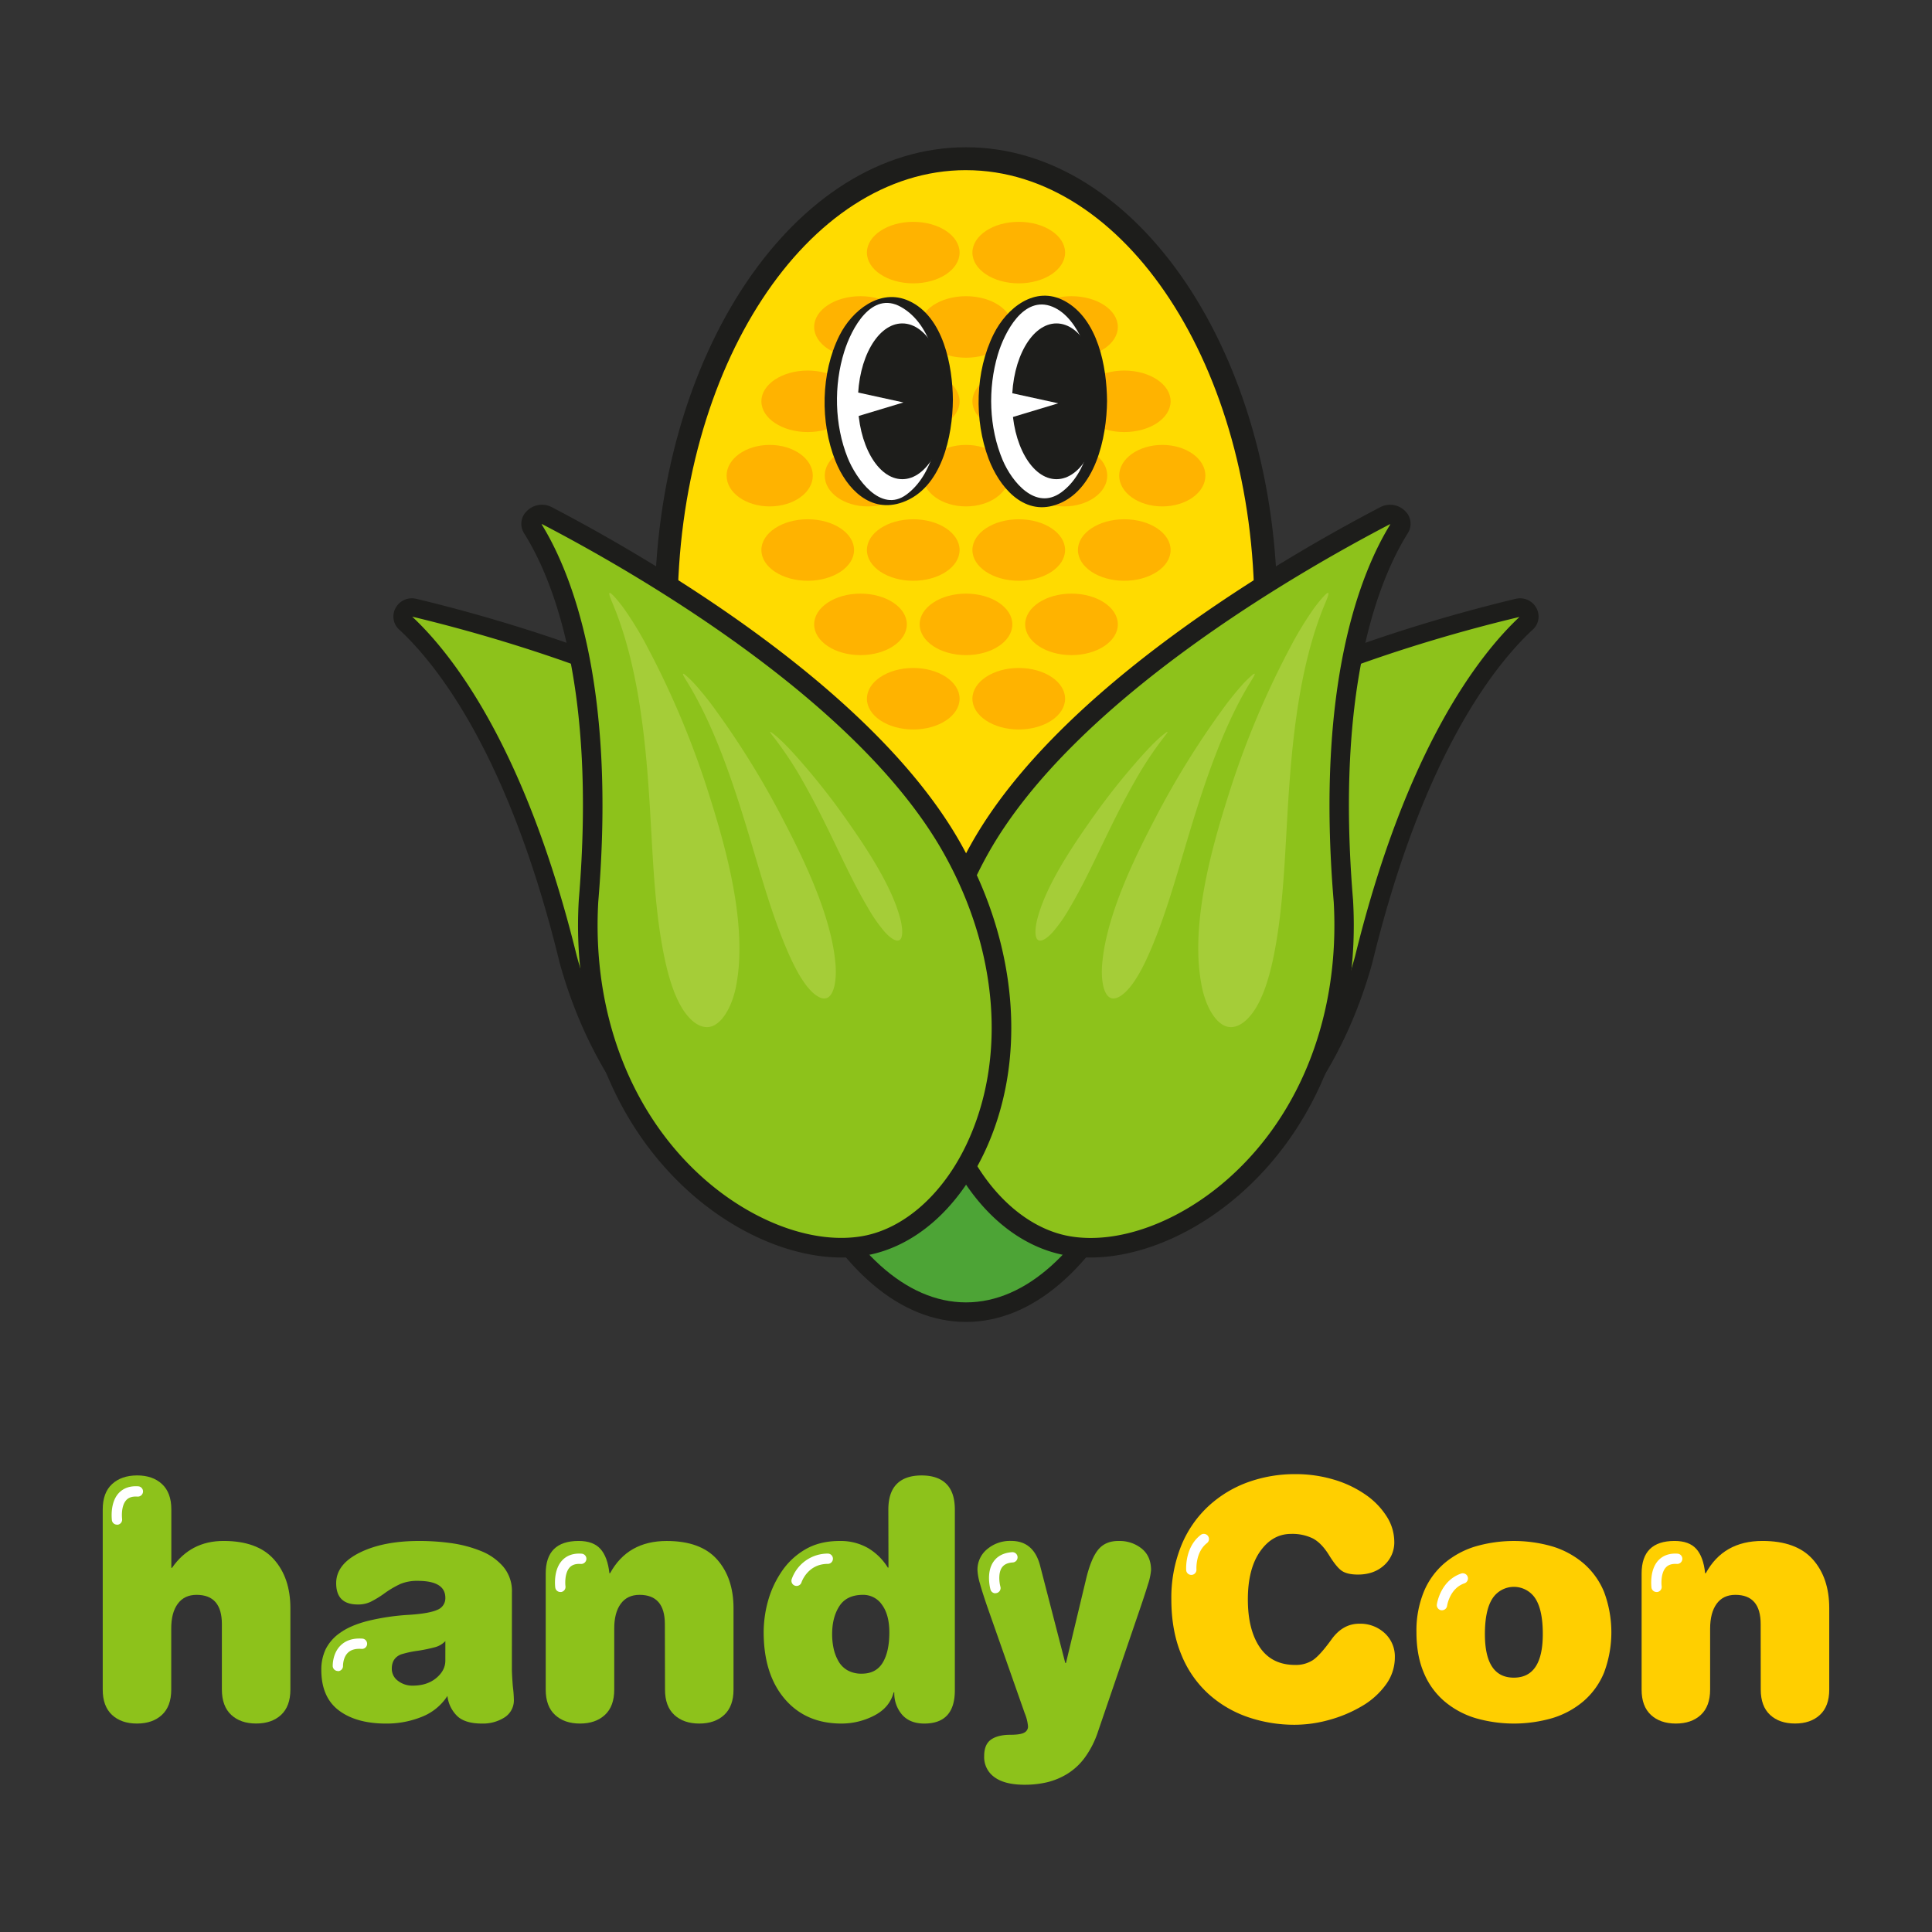 <svg id="Layer_1" data-name="Layer 1" xmlns="http://www.w3.org/2000/svg" viewBox="0 0 1024 1024"><rect x="0" y="0" width="1024" height="1024" fill="#333333" stroke="none"/><defs><style>.cls-1{fill:#8dc21b;}.cls-2{fill:#ffcf00;}.cls-3{fill:#fff;}.cls-4{fill:#1d1d1b;}.cls-5{fill:#4da436;}.cls-6{fill:#ffdb00;}.cls-7{fill:#ffb300;}.cls-8{fill:#a5cd38;}</style></defs><path class="cls-1" d="M117.6,860.81q0-15.49-13.4-15.51-6.51,0-10,4.76t-3.44,13.22v32.26q0,8.82-4.94,13.4t-13.22,4.58q-8.28,0-13.22-4.58t-4.93-13.4V800q0-8.82,4.93-13.39T72.65,782q8.28,0,13.22,4.59T90.81,800v31h.35q9.87-14.28,27.32-14.27,18,0,26.71,9.78t8.72,25.82v43.19q0,8.82-4.93,13.4t-13.22,4.58q-8.3,0-13.22-4.58t-4.94-13.4Z"/><path class="cls-1" d="M271.31,884.26q0,3.35.52,9.69a63.57,63.57,0,0,1,.53,6.7,10.77,10.77,0,0,1-4.93,9.61,21.3,21.3,0,0,1-12,3.26q-8.82,0-13-3.88a17.66,17.66,0,0,1-5.29-10.75A28.61,28.61,0,0,1,223.45,910a49.69,49.69,0,0,1-18.78,3.53q-15.85,0-25.11-7T170.3,885a25.2,25.2,0,0,1,2.29-10.84,23.21,23.21,0,0,1,7.67-8.72q5.38-3.89,14.46-6.26A121.15,121.15,0,0,1,217,855.88q10.58-.71,14.81-2.65a6.55,6.55,0,0,0,4.23-6.34q0-9-14.63-9a22.93,22.93,0,0,0-9.25,1.67,51.2,51.2,0,0,0-8.73,5.2,53.83,53.83,0,0,1-7,4.24,15.39,15.39,0,0,1-6.79,1.41q-11.46,0-11.46-11.29,0-10,12.52-16.21t31.73-6.17a121.53,121.53,0,0,1,16.57,1.14A66.35,66.35,0,0,1,254.74,822a30.35,30.35,0,0,1,12,8.38,20,20,0,0,1,4.59,13.48ZM236.05,869.8a11.69,11.69,0,0,1-5.55,3.27,84.16,84.16,0,0,1-8.9,1.85,53.1,53.1,0,0,0-9,1.93q-4.94,1.95-4.94,7.58a7.86,7.86,0,0,0,3.26,6.44,12.37,12.37,0,0,0,7.85,2.55q7.58,0,12.42-4t4.85-9.25Z"/><path class="cls-1" d="M352.39,860.81q0-15.49-13.4-15.51-6.53,0-10,4.76t-3.43,13.22v32.26q0,8.82-4.94,13.4t-13.22,4.58q-8.28,0-13.22-4.58t-4.94-13.4V834q0-17.26,17.45-17.27,7.75,0,11.55,4.23T323,833.85h.35q9.34-17.1,30-17.1,18,0,26.7,9.78t8.73,25.82v43.19q0,8.82-4.94,13.4t-13.22,4.58q-8.28,0-13.22-4.58t-4.93-13.4Z"/><path class="cls-1" d="M470.84,800.18q0-9.16,4.49-13.66t13.13-4.5q8.64,0,13.14,4.5t4.49,13.66v95.71q0,17.64-16.21,17.63-7.59,0-11.73-4.67A17.27,17.27,0,0,1,474,897h-.35q-2.12,8.12-10.4,12.34A37.54,37.54,0,0,1,446,913.52q-19,0-30.14-13.13t-11.1-35.52a62.4,62.4,0,0,1,2.11-15.6,53.07,53.07,0,0,1,7-15.69,38.36,38.36,0,0,1,12.6-12.16q7.75-4.67,18.51-4.67a29.2,29.2,0,0,1,15,3.7,30.82,30.82,0,0,1,10.58,10.4h.35Zm-3.35,50.41a12,12,0,0,0-10.05-5.29q-8.64,0-12.51,5.91t-3.88,14.89a35.6,35.6,0,0,0,.79,7.67,23.56,23.56,0,0,0,2.56,6.7,12.76,12.76,0,0,0,4.85,4.85,14.9,14.9,0,0,0,7.49,1.76q7.58,0,11.1-5.82t3.53-16Q471.37,855.88,467.49,850.59Z"/><path class="cls-1" d="M575.54,837.37q2.65-11.28,6.52-16T593,816.75a18.65,18.65,0,0,1,12.08,4c3.35,2.71,5,6.52,5,11.46a32.69,32.69,0,0,1-1.67,7.67q-1.68,5.55-5.2,15.77l-21.16,61.87a49.76,49.76,0,0,1-7,13.93,33.18,33.18,0,0,1-9.34,8.72A37.15,37.15,0,0,1,555,944.63a51.41,51.41,0,0,1-11.9,1.32q-10.58,0-16-4a13,13,0,0,1-5.47-11.2q0-6.16,3.62-8.72t10.31-2.56q5.28,0,7.31-1.14a3.59,3.59,0,0,0,2-3.27,23.24,23.24,0,0,0-1.76-7.05l-19.39-55.17q-3-8.62-4.32-13.48a30.57,30.57,0,0,1-1.32-7.14,14,14,0,0,1,5.11-11.11,18.79,18.79,0,0,1,12.69-4.4q12.17,0,15.51,13.57l13.22,51.12H565Z"/><path class="cls-2" d="M626.13,819.13a58.53,58.53,0,0,1,14.63-21.07,61.72,61.72,0,0,1,21.07-12.6,73.27,73.27,0,0,1,24.59-4.14,70.46,70.46,0,0,1,20.53,2.9,58.13,58.13,0,0,1,16.84,8A40.16,40.16,0,0,1,735,803.79a25.07,25.07,0,0,1,4,13.31,16.22,16.22,0,0,1-5.37,12.51q-5.39,4.93-13.84,4.94c-3.76,0-6.61-.64-8.55-1.94s-4.26-4.17-7-8.64q-3.88-6.16-8.37-8.55A24.7,24.7,0,0,0,684.3,813q-9.87,0-16.39,9.26t-6.52,25.47q0,16.05,6.34,25.38t18.69,9.34a16.53,16.53,0,0,0,9.43-2.55q3.78-2.55,9.78-10.84,6-8.46,14.81-8.46a19,19,0,0,1,13.48,5,16.75,16.75,0,0,1,5.38,12.78,24.42,24.42,0,0,1-4.85,14.63,41.31,41.31,0,0,1-12.78,11.37,70.31,70.31,0,0,1-17.27,7.23,68.28,68.28,0,0,1-18,2.55,75.89,75.89,0,0,1-24.95-4.05,60.63,60.63,0,0,1-20.88-12.25A56.83,56.83,0,0,1,626.13,877q-5.28-12.69-5.29-29.26A73.53,73.53,0,0,1,626.13,819.13Z"/><path class="cls-2" d="M754.63,843.72a39.88,39.88,0,0,1,10.93-15.16,46,46,0,0,1,16.39-8.9,73.31,73.31,0,0,1,40.9,0,46,46,0,0,1,16.39,8.9,40,40,0,0,1,10.93,15.16,61,61,0,0,1,0,42.83,40,40,0,0,1-10.93,15.16,46.11,46.11,0,0,1-16.39,8.9,73.31,73.31,0,0,1-40.9,0,46.11,46.11,0,0,1-16.39-8.9,39.88,39.88,0,0,1-10.93-15.16q-3.89-9.16-3.88-21.5A54.31,54.31,0,0,1,754.63,843.72Zm59.14,3.52a13.56,13.56,0,0,0-22.74,0q-4,6.18-4,18.86,0,23.1,15.34,23.09t15.34-23.09Q817.74,853.41,813.77,847.24Z"/><path class="cls-2" d="M933.19,860.81q0-15.49-13.4-15.51-6.51,0-9.95,4.76t-3.44,13.22v32.26q0,8.82-4.94,13.4t-13.22,4.58q-8.28,0-13.22-4.58t-4.93-13.4V834q0-17.26,17.45-17.27,7.76,0,11.54,4.23t4.67,12.87h.36q9.33-17.1,30-17.1,18,0,26.71,9.78t8.72,25.82v43.19q0,8.82-4.93,13.4t-13.22,4.58q-8.29,0-13.22-4.58t-4.94-13.4Z"/><path class="cls-3" d="M62,808.1a2.73,2.73,0,0,1-2.7-2.36c0-.37-1.19-9.22,3.67-14.41,2.49-2.65,6-3.85,10.3-3.55a2.72,2.72,0,0,1,2.53,2.91,2.76,2.76,0,0,1-2.91,2.54c-2.67-.18-4.61.41-5.93,1.83-3.06,3.27-2.26,9.88-2.25,10a2.73,2.73,0,0,1-2.34,3.07A2.3,2.3,0,0,1,62,808.1Z"/><path class="cls-3" d="M297,843.8a2.74,2.74,0,0,1-2.7-2.36c-.05-.38-1.19-9.22,3.67-14.41,2.49-2.66,6-3.87,10.3-3.55a2.72,2.72,0,0,1,2.53,2.91,2.77,2.77,0,0,1-2.91,2.53c-2.67-.18-4.59.42-5.92,1.83-2.56,2.72-2.5,8.11-2.26,10a2.73,2.73,0,0,1-2.34,3.06A2.31,2.31,0,0,1,297,843.8Z"/><path class="cls-3" d="M878,843.8a2.74,2.74,0,0,1-2.7-2.36c0-.38-1.18-9.22,3.67-14.41,2.49-2.66,6-3.87,10.3-3.55a2.73,2.73,0,0,1-.38,5.44c-2.66-.18-4.6.42-5.92,1.83-2.56,2.72-2.5,8.11-2.26,10a2.73,2.73,0,0,1-2.34,3.06A2.31,2.31,0,0,1,878,843.8Z"/><path class="cls-3" d="M631.41,834.73a2.71,2.71,0,0,1-2.71-2.51c0-.49-.81-12,7.58-18.58a2.73,2.73,0,1,1,3.37,4.29c-6.07,4.77-5.52,13.79-5.51,13.88a2.73,2.73,0,0,1-2.52,2.92Z"/><path class="cls-3" d="M422.21,840.58a2.79,2.79,0,0,1-.85-.13,2.73,2.73,0,0,1-1.75-3.43,20.25,20.25,0,0,1,19.13-13.59,2.73,2.73,0,1,1,0,5.46c-10.54,0-13.81,9.42-13.94,9.82A2.73,2.73,0,0,1,422.21,840.58Z"/><path class="cls-3" d="M764.28,853.47l-.39,0a2.73,2.73,0,0,1-2.32-3.07c.07-.52,1.89-12.62,12.86-16.38a2.73,2.73,0,0,1,1.77,5.17c-7.76,2.65-9.17,11.59-9.22,12A2.74,2.74,0,0,1,764.28,853.47Z"/><path class="cls-3" d="M527.6,844.48a2.72,2.72,0,0,1-2.62-2c-.11-.36-2.47-9,1.61-14.78,2.09-3,5.35-4.65,9.69-5a2.73,2.73,0,1,1,.39,5.44c-2.65.19-4.49,1.06-5.61,2.64-2.15,3.06-1.33,8.38-.83,10.18a2.72,2.72,0,0,1-2.63,3.46Z"/><path class="cls-3" d="M179.08,885.67a2.73,2.73,0,0,1-2.73-2.62c0-.28-.18-6.75,4.26-11,2.78-2.69,6.62-3.87,11.43-3.55a2.73,2.73,0,0,1-.38,5.45c-3.18-.24-5.61.45-7.23,2-2.7,2.58-2.62,6.91-2.62,7a2.73,2.73,0,0,1-2.65,2.8Z"/><path class="cls-1" d="M723,508C690.78,626.62,588.65,667.1,541.59,643.08s-54.68-128.2,24.47-208.42C631,368.88,755,333.93,804.47,322.12c4.85-1.16,8.31,4.66,4.72,8C786.65,351,749.42,400.21,723,508Z"/><path class="cls-4" d="M572.1,654.53c-12.19,0-23.37-2.36-32.72-7.13-18.62-9.5-31.85-30.74-36.29-58.26-6.54-40.53,5.65-103.3,59.51-157.89,65.63-66.51,190.22-101.78,240.74-113.86a9.81,9.81,0,0,1,11,4.94,9.3,9.3,0,0,1-1.9,11.33c-20.16,18.66-58,66.28-84.79,175.45l0,.12c-17,62.8-55.86,111.68-106.5,134.11C604.39,650.77,587.45,654.53,572.1,654.53ZM805.35,327c-50.23,11.9-172.17,46.51-235.83,111-51.31,52-63,111.34-56.84,149.53C516.62,612,528,630.67,543.8,638.75c18.54,9.48,46,7.86,73.44-4.29,47.94-21.23,84.76-67.78,101-127.72C745.44,396.1,784.26,346.78,805.35,327Z"/><path class="cls-1" d="M301,508c32.21,118.67,134.34,159.15,181.4,135.13s54.68-128.2-24.47-208.42c-64.89-65.78-189-100.73-238.41-112.54-4.85-1.16-8.31,4.66-4.72,8C237.35,351,274.58,400.21,301,508Z"/><path class="cls-4" d="M451.9,654.53c-15.36,0-32.29-3.76-49.07-11.19-50.64-22.43-89.46-71.31-106.5-134.11l0-.12c-26.79-109.18-64.63-156.79-84.79-175.45a9.3,9.3,0,0,1-1.9-11.33,9.8,9.8,0,0,1,11-4.94c50.52,12.08,175.11,47.35,240.74,113.86,53.86,54.59,66.05,117.36,59.51,157.9-4.45,27.51-17.68,48.75-36.3,58.25C475.27,652.17,464.08,654.53,451.9,654.53ZM305.72,506.74c16.28,59.94,53.1,106.49,101,127.72,27.44,12.15,54.89,13.76,73.44,4.29C496,630.67,507.38,612,511.32,587.6c6.17-38.19-5.53-97.52-56.84-149.53-63.84-64.71-186.29-99.33-236-111.22C239.52,346.5,278.48,395.79,305.72,506.74Z"/><ellipse class="cls-5" cx="512" cy="442.67" rx="121.76" ry="252.8"/><path class="cls-4" d="M512,700.65c-34.62,0-66.85-27.33-90.76-77-23.33-48.43-36.18-112.71-36.18-181s12.85-132.57,36.18-181c23.91-49.64,56.14-77,90.76-77s66.86,27.34,90.76,77c23.33,48.43,36.18,112.72,36.18,181s-12.85,132.57-36.18,181C578.86,673.32,546.62,700.65,512,700.65ZM512,195c-64.28,0-116.58,111.09-116.58,247.63S447.72,690.29,512,690.29,628.57,579.21,628.57,442.67,576.28,195,512,195Z"/><ellipse class="cls-6" cx="512" cy="323.53" rx="158.92" ry="239.41"/><path class="cls-4" d="M512,569c-91,0-165-110.12-165-245.48S421,78.05,512,78.05,677,188.17,677,323.53,603,569,512,569Zm0-478.82c-84.28,0-152.85,104.68-152.85,233.34S427.72,556.87,512,556.87,664.85,452.2,664.85,323.53,596.28,90.19,512,90.19Z"/><ellipse class="cls-7" cx="512" cy="173.29" rx="24.56" ry="16.3"/><ellipse class="cls-7" cx="567.92" cy="173.29" rx="24.56" ry="16.3"/><ellipse class="cls-7" cx="456.08" cy="173.29" rx="24.56" ry="16.3"/><ellipse class="cls-7" cx="512" cy="330.93" rx="24.56" ry="16.3"/><ellipse class="cls-7" cx="567.92" cy="330.93" rx="24.56" ry="16.3"/><ellipse class="cls-7" cx="456.08" cy="330.93" rx="24.56" ry="16.3"/><ellipse class="cls-7" cx="484.04" cy="212.7" rx="24.56" ry="16.3"/><ellipse class="cls-7" cx="539.96" cy="212.7" rx="24.56" ry="16.3"/><ellipse class="cls-7" cx="595.89" cy="212.7" rx="24.56" ry="16.3"/><ellipse class="cls-7" cx="428.11" cy="212.7" rx="24.56" ry="16.3"/><ellipse class="cls-7" cx="484.04" cy="291.52" rx="24.56" ry="16.3"/><ellipse class="cls-7" cx="539.96" cy="291.52" rx="24.56" ry="16.3"/><ellipse class="cls-7" cx="595.89" cy="291.52" rx="24.56" ry="16.3"/><ellipse class="cls-7" cx="428.11" cy="291.52" rx="24.56" ry="16.3"/><ellipse class="cls-7" cx="459.98" cy="252.11" rx="22.84" ry="16.3"/><ellipse class="cls-7" cx="512" cy="252.11" rx="22.84" ry="16.3"/><ellipse class="cls-7" cx="564.02" cy="252.11" rx="22.84" ry="16.3"/><ellipse class="cls-7" cx="616.04" cy="252.11" rx="22.84" ry="16.3"/><ellipse class="cls-7" cx="407.96" cy="252.11" rx="22.84" ry="16.3"/><ellipse class="cls-7" cx="484.04" cy="133.88" rx="24.56" ry="16.3"/><ellipse class="cls-7" cx="539.96" cy="133.88" rx="24.56" ry="16.3"/><ellipse class="cls-7" cx="484.04" cy="370.34" rx="24.56" ry="16.3"/><ellipse class="cls-7" cx="539.96" cy="370.34" rx="24.56" ry="16.3"/><path class="cls-1" d="M712.08,477.68c7.14,124.91-87.57,193-146.13,182.62s-103.08-110-46.75-210.43C565.38,367.51,685.41,298.74,734,273.39c4.76-2.48,10.48,2.24,7.82,6.48C725.07,306.54,702.61,365.05,712.08,477.68Z"/><path class="cls-4" d="M578,666.5a74.57,74.57,0,0,1-12.89-1.09c-25.6-4.52-48.45-24.35-62.69-54.4-22.79-48.09-18.19-109.28,12.31-163.67C561.44,363.94,682,294.7,731.59,268.8A11.26,11.26,0,0,1,745,271.11a9.31,9.31,0,0,1,1.16,11.51c-14.92,23.78-38.54,80.7-29,194.63v.14c3.54,61.85-18,118.28-59.12,154.83C633.57,654,604,666.5,578,666.5ZM736.78,277.89a.87.87,0,0,0-.39.1c-48.83,25.47-167.27,93.45-212.67,174.42-28.86,51.47-33.34,109.09-12,154.16,12.6,26.58,33.21,44.76,55.12,48.63,25.65,4.51,58-7.25,84.39-30.73,38.72-34.42,59-87.78,55.67-146.43-9.71-115.67,14.39-174.82,30-200.14Z"/><path class="cls-1" d="M311.92,477.68c-7.14,124.91,87.57,193,146.13,182.62s103.08-110,46.75-210.43C458.62,367.51,338.59,298.74,290,273.39c-4.76-2.48-10.48,2.24-7.82,6.48C298.93,306.54,321.39,365.05,311.92,477.68Z"/><path class="cls-4" d="M446.05,666.5c-26,0-55.62-12.46-80.18-34.28-41.11-36.55-62.66-93-59.12-154.83v-.14c9.58-113.93-14-170.84-29-194.63A9.31,9.31,0,0,1,279,271.11a11.26,11.26,0,0,1,13.45-2.31c49.64,25.9,170.15,95.14,216.91,178.54,30.5,54.39,35.1,115.57,12.31,163.66-14.24,30.06-37.09,49.89-62.68,54.41A74.86,74.86,0,0,1,446.05,666.5ZM317.09,478c-3.34,58.65,17,112,55.67,146.43,26.42,23.48,58.77,35.25,84.39,30.73,21.91-3.87,42.52-22.05,55.12-48.63,21.35-45.07,16.87-102.7-12-154.16-45.4-81-163.84-149-212.66-174.42a.77.77,0,0,0-.55-.09C302.7,303.22,326.81,362.38,317.09,478Z"/><ellipse class="cls-3" cx="471.15" cy="212.7" rx="30.64" ry="53.73"/><path class="cls-4" d="M498.54,213.57c-.13,16.36-3.93,38.17-18.16,48.61-13.68,10-26.7-8.55-31.11-19.56-7-17.5-7.41-38.4-1.79-56.31,3.83-12.18,14.42-32.33,30-23.65,16.68,9.3,20.94,33.69,21.08,50.91,0,1.21,6.5.23,6.49-1.74-.15-17.78-4.94-44-23.3-52.35-15.36-7-30.31,5.24-36.86,18.41-9.89,19.85-10.26,46-2.08,66.47,5.91,14.77,18.56,27.95,35.57,21.85,20.85-7.48,26.51-35,26.67-54.38C505,210.65,498.56,211.59,498.54,213.57Z"/><ellipse class="cls-4" cx="478.24" cy="212.7" rx="23.54" ry="41.28"/><polygon class="cls-3" points="478.83 213.31 444.68 223.61 443.99 205.69 478.83 213.31"/><ellipse class="cls-3" cx="552.85" cy="212.7" rx="30.64" ry="53.73"/><path class="cls-4" d="M580.21,213c-.13,16.13-3.63,37.73-17.76,48-13.54,9.78-26.08-5.54-31-17.11-7.31-17.27-7.91-38-2.59-55.92,3.46-11.66,13.63-31.71,29-25.38,7.54,3.1,12.65,10.81,15.86,17.95,4.57,10.16,6.38,21.43,6.47,32.51,0,3.34,6.59,2.33,6.57-.52-.15-18.15-4.77-43.37-22.46-53-15.68-8.52-30.76,3.74-37.63,17.54-9.86,19.79-10.42,45.59-2.66,66.16,5.47,14.48,18.16,30.14,35.48,24.39,21.15-7,27.11-35.88,27.27-55.11C586.8,209.1,580.24,210.1,580.21,213Z"/><ellipse class="cls-4" cx="559.95" cy="212.7" rx="23.54" ry="41.28"/><polygon class="cls-3" points="560.9 213.76 526.75 224.06 526.06 206.14 560.9 213.76"/><path class="cls-8" d="M635.13,505.25c-.61-28.08,8.32-59.61,15.75-83.09a463.39,463.39,0,0,1,33.17-79.43,181.2,181.2,0,0,1,11.39-18.9,69.11,69.11,0,0,1,6.53-8.15c3.83-3.93,1.65,1.1.2,4.57-6.47,15.44-10.88,33.24-13.84,51.38-3.42,21-5,42.58-6.19,64.06-1.36,23.77-2.4,47.91-7,70.76-1.92,9.44-4.52,18.75-8.5,26.05s-9.51,12.38-15,11.86c-6.74-.64-12.31-10.22-14.56-21A100.23,100.23,0,0,1,635.13,505.25Z"/><path class="cls-8" d="M586.54,496.48c5.09-21.88,16.58-45.21,25.6-62.47a452.71,452.71,0,0,1,35.37-57.38A166.45,166.45,0,0,1,658,363.43a59.16,59.16,0,0,1,5.51-5.48c3.06-2.55.78,1.07-.77,3.58-6.89,11.14-13,24.4-18.3,38.1-6.14,15.86-11.26,32.41-16.17,48.93-5.44,18.28-10.75,36.9-18,54-3,7.08-6.36,14-10.17,19.13S592,530.1,588.85,529c-3.92-1.38-5.41-9.54-4.66-18.21A101.13,101.13,0,0,1,586.54,496.48Z"/><path class="cls-8" d="M553.45,476.41c6-14.33,16-29.24,23.7-40.24a364.09,364.09,0,0,1,28.67-36.24c2.68-2.95,5.36-5.78,8-8.19a43.36,43.36,0,0,1,4-3.33c2.15-1.52.31.76-.94,2.34a193.17,193.17,0,0,0-16,24.39c-5.8,10.23-11.11,21-16.29,31.75-5.74,11.91-11.45,24-18.07,35.06a78,78,0,0,1-8.61,12.18c-2.94,3.22-5.91,5.12-7.6,4.18-2.1-1.16-1.82-6.71-.17-12.47A84.42,84.42,0,0,1,553.45,476.41Z"/><path class="cls-8" d="M391.87,505.25c.61-28.08-8.32-59.61-15.74-83.09A465,465,0,0,0,343,342.73a181.24,181.24,0,0,0-11.4-18.9,68.1,68.1,0,0,0-6.53-8.15c-3.82-3.93-1.65,1.1-.2,4.57,6.47,15.44,10.88,33.24,13.84,51.38,3.42,21,5,42.58,6.19,64.06,1.37,23.77,2.4,47.91,7.05,70.76,1.92,9.44,4.53,18.75,8.5,26.05s9.51,12.38,15,11.86c6.74-.64,12.32-10.22,14.56-21A99.34,99.34,0,0,0,391.87,505.25Z"/><path class="cls-8" d="M440.47,496.48c-5.09-21.88-16.59-45.21-25.61-62.47a452.71,452.71,0,0,0-35.37-57.38A166.45,166.45,0,0,0,369,363.43a59.16,59.16,0,0,0-5.51-5.48c-3.06-2.55-.78,1.07.77,3.58,6.89,11.14,13,24.4,18.3,38.1,6.14,15.86,11.26,32.41,16.17,48.93,5.44,18.28,10.75,36.9,18,54,3,7.08,6.36,14,10.17,19.13S435,530.1,438.15,529c3.93-1.38,5.41-9.54,4.66-18.21A102.53,102.53,0,0,0,440.47,496.48Z"/><path class="cls-8" d="M473.55,476.41c-6-14.33-16-29.24-23.7-40.24a364.09,364.09,0,0,0-28.67-36.24c-2.68-2.95-5.36-5.78-8-8.19a43.36,43.36,0,0,0-4-3.33c-2.15-1.52-.31.76.95,2.34a193.14,193.14,0,0,1,16,24.39c5.8,10.23,11.11,21,16.29,31.75,5.74,11.91,11.45,24,18.07,35.06a78.66,78.66,0,0,0,8.61,12.18c3,3.22,5.91,5.12,7.6,4.18,2.1-1.16,1.82-6.71.17-12.47A84.42,84.42,0,0,0,473.55,476.41Z"/></svg>